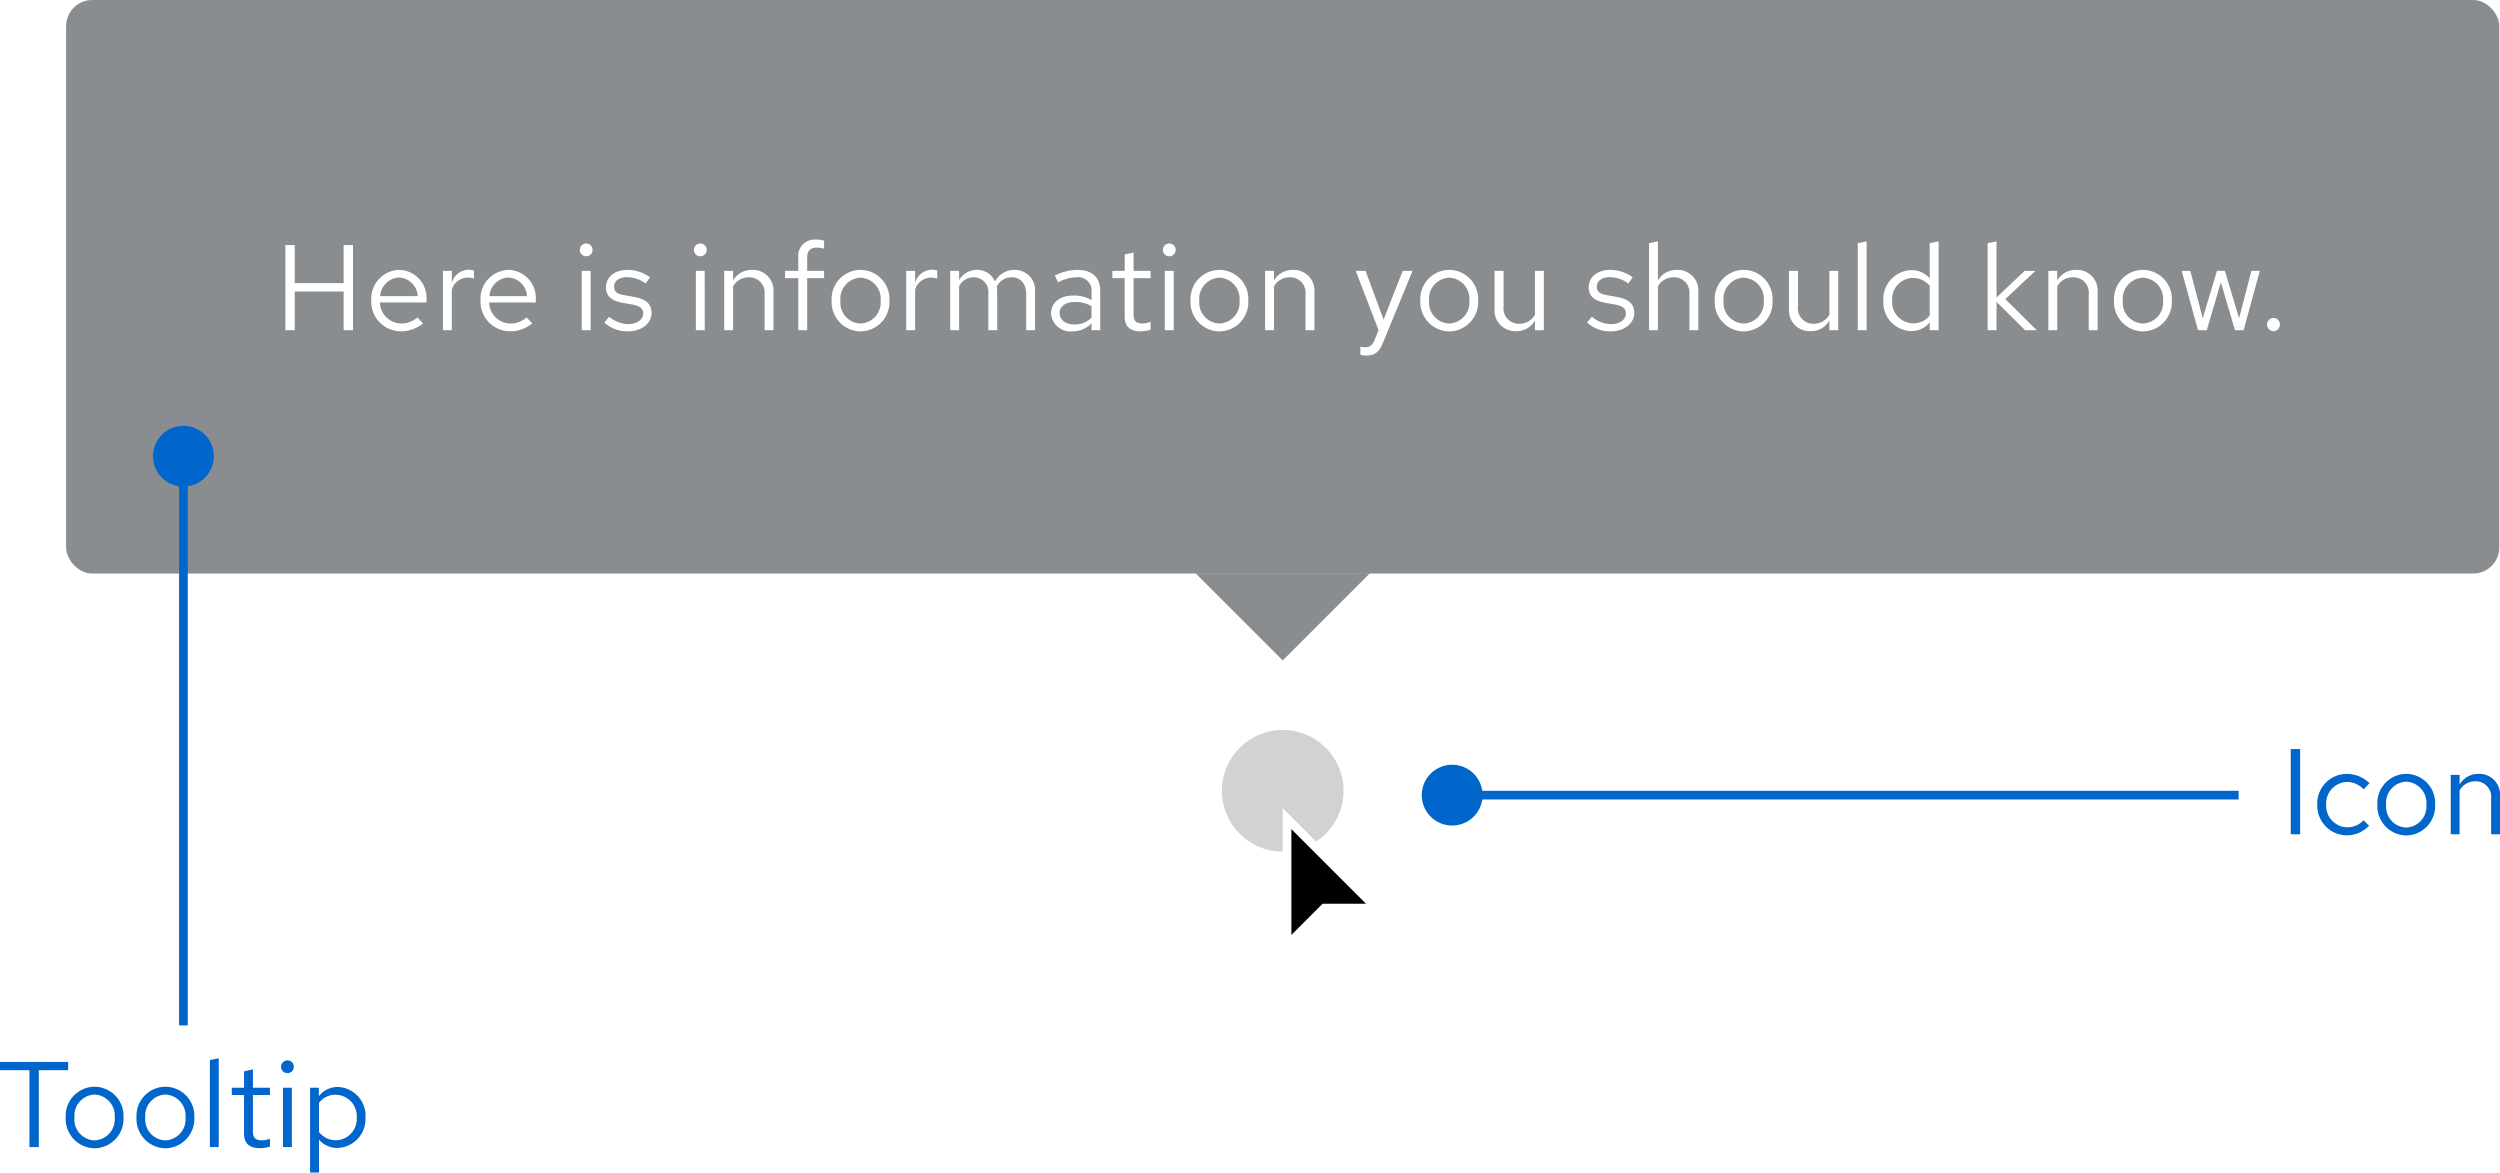 <svg xmlns="http://www.w3.org/2000/svg" xmlns:xlink="http://www.w3.org/1999/xlink" width="287.688" height="134.926" viewBox="0 0 287.688 134.926">
  <defs>
    <filter id="Cursor" x="143.108" y="88.5" width="21" height="26" filterUnits="userSpaceOnUse">
      <feOffset dy="2" input="SourceAlpha"/>
      <feGaussianBlur stdDeviation="1.5" result="blur"/>
      <feFlood flood-opacity="0.251"/>
      <feComposite operator="in" in2="blur"/>
      <feComposite in="SourceGraphic"/>
    </filter>
  </defs>
  <g id="Group_1" data-name="Group 1" transform="translate(-712.392 -593)">
    <g id="Lock-up" transform="translate(-3)">
      <circle id="Ellipse" cx="7" cy="7" r="7" transform="translate(856 677)" fill="#d2d2d2"/>
      <g id="Cursor-2" data-name="Cursor" transform="translate(863 684)">
        <g transform="matrix(1, 0, 0, 1, -147.61, -91)" filter="url(#Cursor)">
          <g id="Cursor-3" data-name="Cursor" transform="translate(147.61 91)">
            <path d="M 0.5 15.793 L 0.5 1.207 L 10.793 11.5 L 5 11.5 L 4.793 11.5 L 4.646 11.646 L 0.5 15.793 Z" stroke="none"/>
            <path d="M 1 14.586 L 4.293 11.293 L 4.586 11 L 5 11 L 9.586 11 L 1 2.414 L 1 14.586 M -8.881784197001252e-16 17 L -8.881784197001252e-16 0 L 12 12 L 5 12 L -8.881784197001252e-16 17 Z" stroke="none" fill="#fff"/>
          </g>
        </g>
      </g>
      <g id="Tooltip" transform="translate(363 371)">
        <path id="Polygon" d="M10,0,20,10H0Z" transform="translate(510 298) rotate(180)" fill="#8a8d90"/>
        <rect id="Rectangle" width="20" height="20" transform="translate(490 268)" fill="#8a8d90"/>
        <g id="Box">
          <rect id="Rectangle-2" data-name="Rectangle" width="280" height="66" rx="3" transform="translate(360 222)" fill="#8a8d90"/>
          <rect id="Rectangle-3" data-name="Rectangle" width="232" height="18" transform="translate(384 246)" fill="none"/>
          <path id="Path" d="M1.232,0H2.31V-4.452H7.938V0H9.016V-9.8H7.938v4.382H2.31V-9.8H1.232ZM17.066-.784l-.644-.686a2.792,2.792,0,0,1-1.876.7A2.49,2.49,0,0,1,12.11-3.192h5.362V-3.5a3.228,3.228,0,0,0-3.136-3.444,3.325,3.325,0,0,0-3.22,3.528A3.41,3.41,0,0,0,14.5.126,3.989,3.989,0,0,0,17.066-.784ZM14.322-6.062A2.256,2.256,0,0,1,16.464-3.92H12.138A2.282,2.282,0,0,1,14.322-6.062ZM19.362,0h1.022V-4.676a1.947,1.947,0,0,1,1.834-1.386,2.554,2.554,0,0,1,.714.126V-6.86a1.94,1.94,0,0,0-.644-.1,2.041,2.041,0,0,0-1.9,1.512V-6.832H19.362ZM29.638-.784l-.644-.686a2.792,2.792,0,0,1-1.876.7,2.49,2.49,0,0,1-2.436-2.422h5.362V-3.5a3.228,3.228,0,0,0-3.136-3.444,3.325,3.325,0,0,0-3.22,3.528A3.41,3.41,0,0,0,27.076.126,3.989,3.989,0,0,0,29.638-.784ZM26.894-6.062A2.256,2.256,0,0,1,29.036-3.92H24.71A2.282,2.282,0,0,1,26.894-6.062Zm8.96-2.45a.726.726,0,0,0,.728-.742.741.741,0,0,0-.728-.728.744.744,0,0,0-.742.728A.729.729,0,0,0,35.854-8.512Zm.5,1.68H35.336V0h1.022ZM37.94-.882A3.9,3.9,0,0,0,40.712.126c1.512,0,2.66-.924,2.66-2.114,0-1.008-.616-1.582-1.988-1.834l-1.148-.21c-.882-.154-1.176-.42-1.176-.98,0-.672.588-1.092,1.484-1.092a3.624,3.624,0,0,1,2.142.728l.5-.714a4.417,4.417,0,0,0-2.6-.854c-1.442,0-2.464.826-2.464,2,0,.994.6,1.554,1.932,1.792l1.12.2c.868.168,1.232.462,1.232,1.022,0,.714-.728,1.232-1.722,1.232a3.563,3.563,0,0,1-2.2-.854Zm11.046-7.63a.726.726,0,0,0,.728-.742.741.741,0,0,0-.728-.728.744.744,0,0,0-.742.728A.729.729,0,0,0,48.986-8.512Zm.5,1.68H48.468V0H49.49ZM51.73,0h1.022V-5.04a2.014,2.014,0,0,1,1.792-1.05,1.771,1.771,0,0,1,1.834,1.96V0H57.4V-4.424a2.378,2.378,0,0,0-2.478-2.52,2.462,2.462,0,0,0-2.17,1.218V-6.832H51.73Zm7-6.832v.84h1.526V0h1.022V-5.992h1.946v-.84H61.278V-8.316c0-.812.336-1.19,1.12-1.19a2.818,2.818,0,0,1,.826.126V-10.3a2.887,2.887,0,0,0-.924-.126,1.875,1.875,0,0,0-2.044,2.1v1.5Zm5.362,3.416A3.384,3.384,0,0,0,67.41.14a3.378,3.378,0,0,0,3.332-3.556A3.353,3.353,0,0,0,67.41-6.944,3.351,3.351,0,0,0,64.092-3.416ZM67.41-.77A2.409,2.409,0,0,1,65.1-3.4a2.43,2.43,0,0,1,2.31-2.646A2.44,2.44,0,0,1,69.734-3.4,2.427,2.427,0,0,1,67.41-.77ZM72.674,0H73.7V-4.676A1.947,1.947,0,0,1,75.53-6.062a2.554,2.554,0,0,1,.714.126V-6.86a1.94,1.94,0,0,0-.644-.1,2.041,2.041,0,0,0-1.9,1.512V-6.832H72.674Zm5.068,0h1.022V-5.082A1.872,1.872,0,0,1,80.43-6.09a1.7,1.7,0,0,1,1.694,1.932V0h1.022V-4.41a2.834,2.834,0,0,0-.056-.6A1.9,1.9,0,0,1,84.8-6.09c1.036,0,1.68.742,1.68,1.932V0H87.5V-4.41a2.325,2.325,0,0,0-2.324-2.534,2.524,2.524,0,0,0-2.282,1.33,2.245,2.245,0,0,0-2.1-1.33,2.34,2.34,0,0,0-2.03,1.176V-6.832H77.742ZM91.826.126A2.933,2.933,0,0,0,94-.8V0H95V-4.536c0-1.554-.952-2.408-2.646-2.408a5.853,5.853,0,0,0-2.576.658l.378.784a4.511,4.511,0,0,1,2.072-.588A1.538,1.538,0,0,1,94-4.4v.938A3.956,3.956,0,0,0,91.91-3.99c-1.54,0-2.562.812-2.562,2.03A2.206,2.206,0,0,0,91.826.126Zm-1.5-2.114c0-.756.686-1.26,1.736-1.26A3.606,3.606,0,0,1,94-2.758v1.316a2.7,2.7,0,0,1-1.96.784C91.014-.658,90.328-1.19,90.328-1.988Zm7.49.448c0,1.092.616,1.666,1.792,1.666a3.837,3.837,0,0,0,1.19-.182v-.91a2.454,2.454,0,0,1-.966.182c-.714,0-.994-.294-.994-1.022V-5.992h1.96v-.84H98.84V-8.946l-1.022.238v1.876H96.4v.84h1.414Zm5.138-6.972a.726.726,0,0,0,.728-.742.741.741,0,0,0-.728-.728.744.744,0,0,0-.742.728A.729.729,0,0,0,102.956-8.512Zm.5,1.68h-1.022V0h1.022Zm1.932,3.416A3.384,3.384,0,0,0,108.71.14a3.378,3.378,0,0,0,3.332-3.556,3.353,3.353,0,0,0-3.332-3.528A3.351,3.351,0,0,0,105.392-3.416ZM108.71-.77A2.409,2.409,0,0,1,106.4-3.4a2.43,2.43,0,0,1,2.31-2.646A2.44,2.44,0,0,1,111.034-3.4,2.427,2.427,0,0,1,108.71-.77Zm5.264.77H115V-5.04a2.014,2.014,0,0,1,1.792-1.05,1.771,1.771,0,0,1,1.834,1.96V0h1.022V-4.424a2.378,2.378,0,0,0-2.478-2.52A2.462,2.462,0,0,0,115-5.726V-6.832h-1.022Zm12.614,1.092c-.252.616-.574.868-1.092.868a2.379,2.379,0,0,1-.56-.056v.91a2.344,2.344,0,0,0,.658.1c1.008,0,1.526-.406,1.96-1.512l3.388-8.232h-1.134l-2.2,5.614-2.072-5.614H124.4l2.632,6.818Zm5.25-4.508A3.384,3.384,0,0,0,135.156.14a3.378,3.378,0,0,0,3.332-3.556,3.353,3.353,0,0,0-3.332-3.528A3.351,3.351,0,0,0,131.838-3.416ZM135.156-.77a2.409,2.409,0,0,1-2.31-2.632,2.43,2.43,0,0,1,2.31-2.646A2.44,2.44,0,0,1,137.48-3.4,2.427,2.427,0,0,1,135.156-.77Zm6.258-6.062h-1.036v4.41A2.389,2.389,0,0,0,142.856.112a2.446,2.446,0,0,0,2.17-1.218V0h1.022V-6.832h-1.022v5.054a2.028,2.028,0,0,1-1.792,1.036,1.765,1.765,0,0,1-1.82-1.974Zm9.618,5.95A3.9,3.9,0,0,0,153.8.126c1.512,0,2.66-.924,2.66-2.114,0-1.008-.616-1.582-1.988-1.834l-1.148-.21c-.882-.154-1.176-.42-1.176-.98,0-.672.588-1.092,1.484-1.092a3.624,3.624,0,0,1,2.142.728l.5-.714a4.417,4.417,0,0,0-2.6-.854c-1.442,0-2.464.826-2.464,2,0,.994.6,1.554,1.932,1.792l1.12.2c.868.168,1.232.462,1.232,1.022,0,.714-.728,1.232-1.722,1.232a3.563,3.563,0,0,1-2.2-.854ZM158.158,0h1.022V-5.04a2.014,2.014,0,0,1,1.792-1.05,1.771,1.771,0,0,1,1.834,1.96V0h1.022V-4.424a2.378,2.378,0,0,0-2.478-2.52,2.462,2.462,0,0,0-2.17,1.218V-10.22l-1.022.21Zm7.56-3.416A3.384,3.384,0,0,0,169.036.14a3.378,3.378,0,0,0,3.332-3.556,3.353,3.353,0,0,0-3.332-3.528A3.351,3.351,0,0,0,165.718-3.416ZM169.036-.77a2.409,2.409,0,0,1-2.31-2.632,2.43,2.43,0,0,1,2.31-2.646A2.44,2.44,0,0,1,171.36-3.4,2.427,2.427,0,0,1,169.036-.77Zm6.258-6.062h-1.036v4.41A2.389,2.389,0,0,0,176.736.112a2.446,2.446,0,0,0,2.17-1.218V0h1.022V-6.832h-1.022v5.054a2.028,2.028,0,0,1-1.792,1.036,1.765,1.765,0,0,1-1.82-1.974Zm7.9-3.388-1.022.21V0h1.022ZM190.456,0h1.022V-10.22l-1.022.21v4.046a2.783,2.783,0,0,0-2.128-.952A3.327,3.327,0,0,0,185.122-3.4a3.3,3.3,0,0,0,3.15,3.5A2.692,2.692,0,0,0,190.456-.91ZM186.13-3.416a2.438,2.438,0,0,1,2.394-2.6,2.45,2.45,0,0,1,1.932.924v3.388a2.34,2.34,0,0,1-1.932.91A2.451,2.451,0,0,1,186.13-3.416ZM197.12,0h1.022V-3.262L201.432,0h1.344L199.15-3.584l3.472-3.248H201.39l-3.248,3.066V-10.22l-1.022.21Zm6.986,0h1.022V-5.04a2.014,2.014,0,0,1,1.792-1.05,1.771,1.771,0,0,1,1.834,1.96V0h1.022V-4.424a2.378,2.378,0,0,0-2.478-2.52,2.462,2.462,0,0,0-2.17,1.218V-6.832h-1.022Zm7.56-3.416A3.384,3.384,0,0,0,214.984.14a3.378,3.378,0,0,0,3.332-3.556,3.353,3.353,0,0,0-3.332-3.528A3.351,3.351,0,0,0,211.666-3.416ZM214.984-.77a2.409,2.409,0,0,1-2.31-2.632,2.43,2.43,0,0,1,2.31-2.646A2.44,2.44,0,0,1,217.308-3.4,2.427,2.427,0,0,1,214.984-.77Zm7.35.77,1.624-5.516L225.582,0h.994l1.862-6.832h-.966l-1.414,5.46-1.638-5.46h-.91l-1.638,5.46-1.428-5.46h-.994L221.326,0Zm7.686-1.414a.75.75,0,0,0-.742.756.753.753,0,0,0,.742.77.751.751,0,0,0,.728-.77A.747.747,0,0,0,230.02-1.414Z" transform="translate(384 260)" fill="#fff"/>
        </g>
      </g>
    </g>
    <path id="Path-2" data-name="Path" d="M1.218,0H2.3V-9.8H1.218ZM7.7-.8A2.478,2.478,0,0,1,5.292-3.416a2.48,2.48,0,0,1,2.394-2.6,2.685,2.685,0,0,1,1.932.854l.658-.714A3.727,3.727,0,0,0,7.644-6.944,3.412,3.412,0,0,0,4.27-3.416,3.424,3.424,0,0,0,7.644.126,3.553,3.553,0,0,0,10.234-.98L9.6-1.61A2.516,2.516,0,0,1,7.7-.8Zm3.486-2.618A3.384,3.384,0,0,0,14.5.14a3.378,3.378,0,0,0,3.332-3.556A3.353,3.353,0,0,0,14.5-6.944,3.351,3.351,0,0,0,11.186-3.416ZM14.5-.77A2.409,2.409,0,0,1,12.194-3.4,2.43,2.43,0,0,1,14.5-6.048,2.44,2.44,0,0,1,16.828-3.4,2.427,2.427,0,0,1,14.5-.77ZM19.628,0H20.65V-5.04a2.014,2.014,0,0,1,1.792-1.05,1.771,1.771,0,0,1,1.834,1.96V0H25.3V-4.424a2.378,2.378,0,0,0-2.478-2.52,2.462,2.462,0,0,0-2.17,1.218V-6.832H19.628Z" transform="translate(974.782 689)" fill="#06c"/>
    <rect id="Rectangle-4" data-name="Rectangle" width="90" height="1" transform="translate(880 684)" fill="#06c"/>
    <circle id="Ellipse-2" data-name="Ellipse" cx="3.5" cy="3.5" r="3.5" transform="translate(876 681)" fill="#06c"/>
    <path id="Path-3" data-name="Path" d="M.392-8.848H3.78V0H4.858V-8.848H8.232V-9.8H.392Zm7.56,5.432A3.384,3.384,0,0,0,11.27.14,3.378,3.378,0,0,0,14.6-3.416,3.353,3.353,0,0,0,11.27-6.944,3.351,3.351,0,0,0,7.952-3.416ZM11.27-.77A2.409,2.409,0,0,1,8.96-3.4a2.43,2.43,0,0,1,2.31-2.646A2.44,2.44,0,0,1,13.594-3.4,2.427,2.427,0,0,1,11.27-.77ZM16.1-3.416A3.384,3.384,0,0,0,19.418.14,3.378,3.378,0,0,0,22.75-3.416a3.353,3.353,0,0,0-3.332-3.528A3.351,3.351,0,0,0,16.1-3.416ZM19.418-.77A2.409,2.409,0,0,1,17.108-3.4a2.43,2.43,0,0,1,2.31-2.646A2.44,2.44,0,0,1,21.742-3.4,2.427,2.427,0,0,1,19.418-.77Zm6.146-9.45-1.022.21V0h1.022Zm2.912,8.68c0,1.092.616,1.666,1.792,1.666a3.837,3.837,0,0,0,1.19-.182v-.91a2.454,2.454,0,0,1-.966.182c-.714,0-.994-.294-.994-1.022V-5.992h1.96v-.84H29.5V-8.946l-1.022.238v1.876H27.062v.84h1.414Zm5-6.972a.726.726,0,0,0,.728-.742.741.741,0,0,0-.728-.728.744.744,0,0,0-.742.728A.729.729,0,0,0,33.474-8.512Zm.5,1.68H32.956V0h1.022Zm2.1,9.758H37.1V-.854A2.77,2.77,0,0,0,39.242.1a3.327,3.327,0,0,0,3.206-3.514,3.3,3.3,0,0,0-3.15-3.5,2.7,2.7,0,0,0-2.212,1.064v-.98H36.078ZM39.046-6.02A2.451,2.451,0,0,1,41.44-3.4,2.451,2.451,0,0,1,39.046-.784,2.4,2.4,0,0,1,37.1-1.736V-5.082A2.333,2.333,0,0,1,39.046-6.02Z" transform="translate(712 725)" fill="#06c"/>
    <rect id="Rectangle-5" data-name="Rectangle" width="1" height="65" transform="translate(733 646)" fill="#06c"/>
    <circle id="Ellipse-3" data-name="Ellipse" cx="3.5" cy="3.5" r="3.5" transform="translate(730 642)" fill="#06c"/>
  </g>
</svg>
